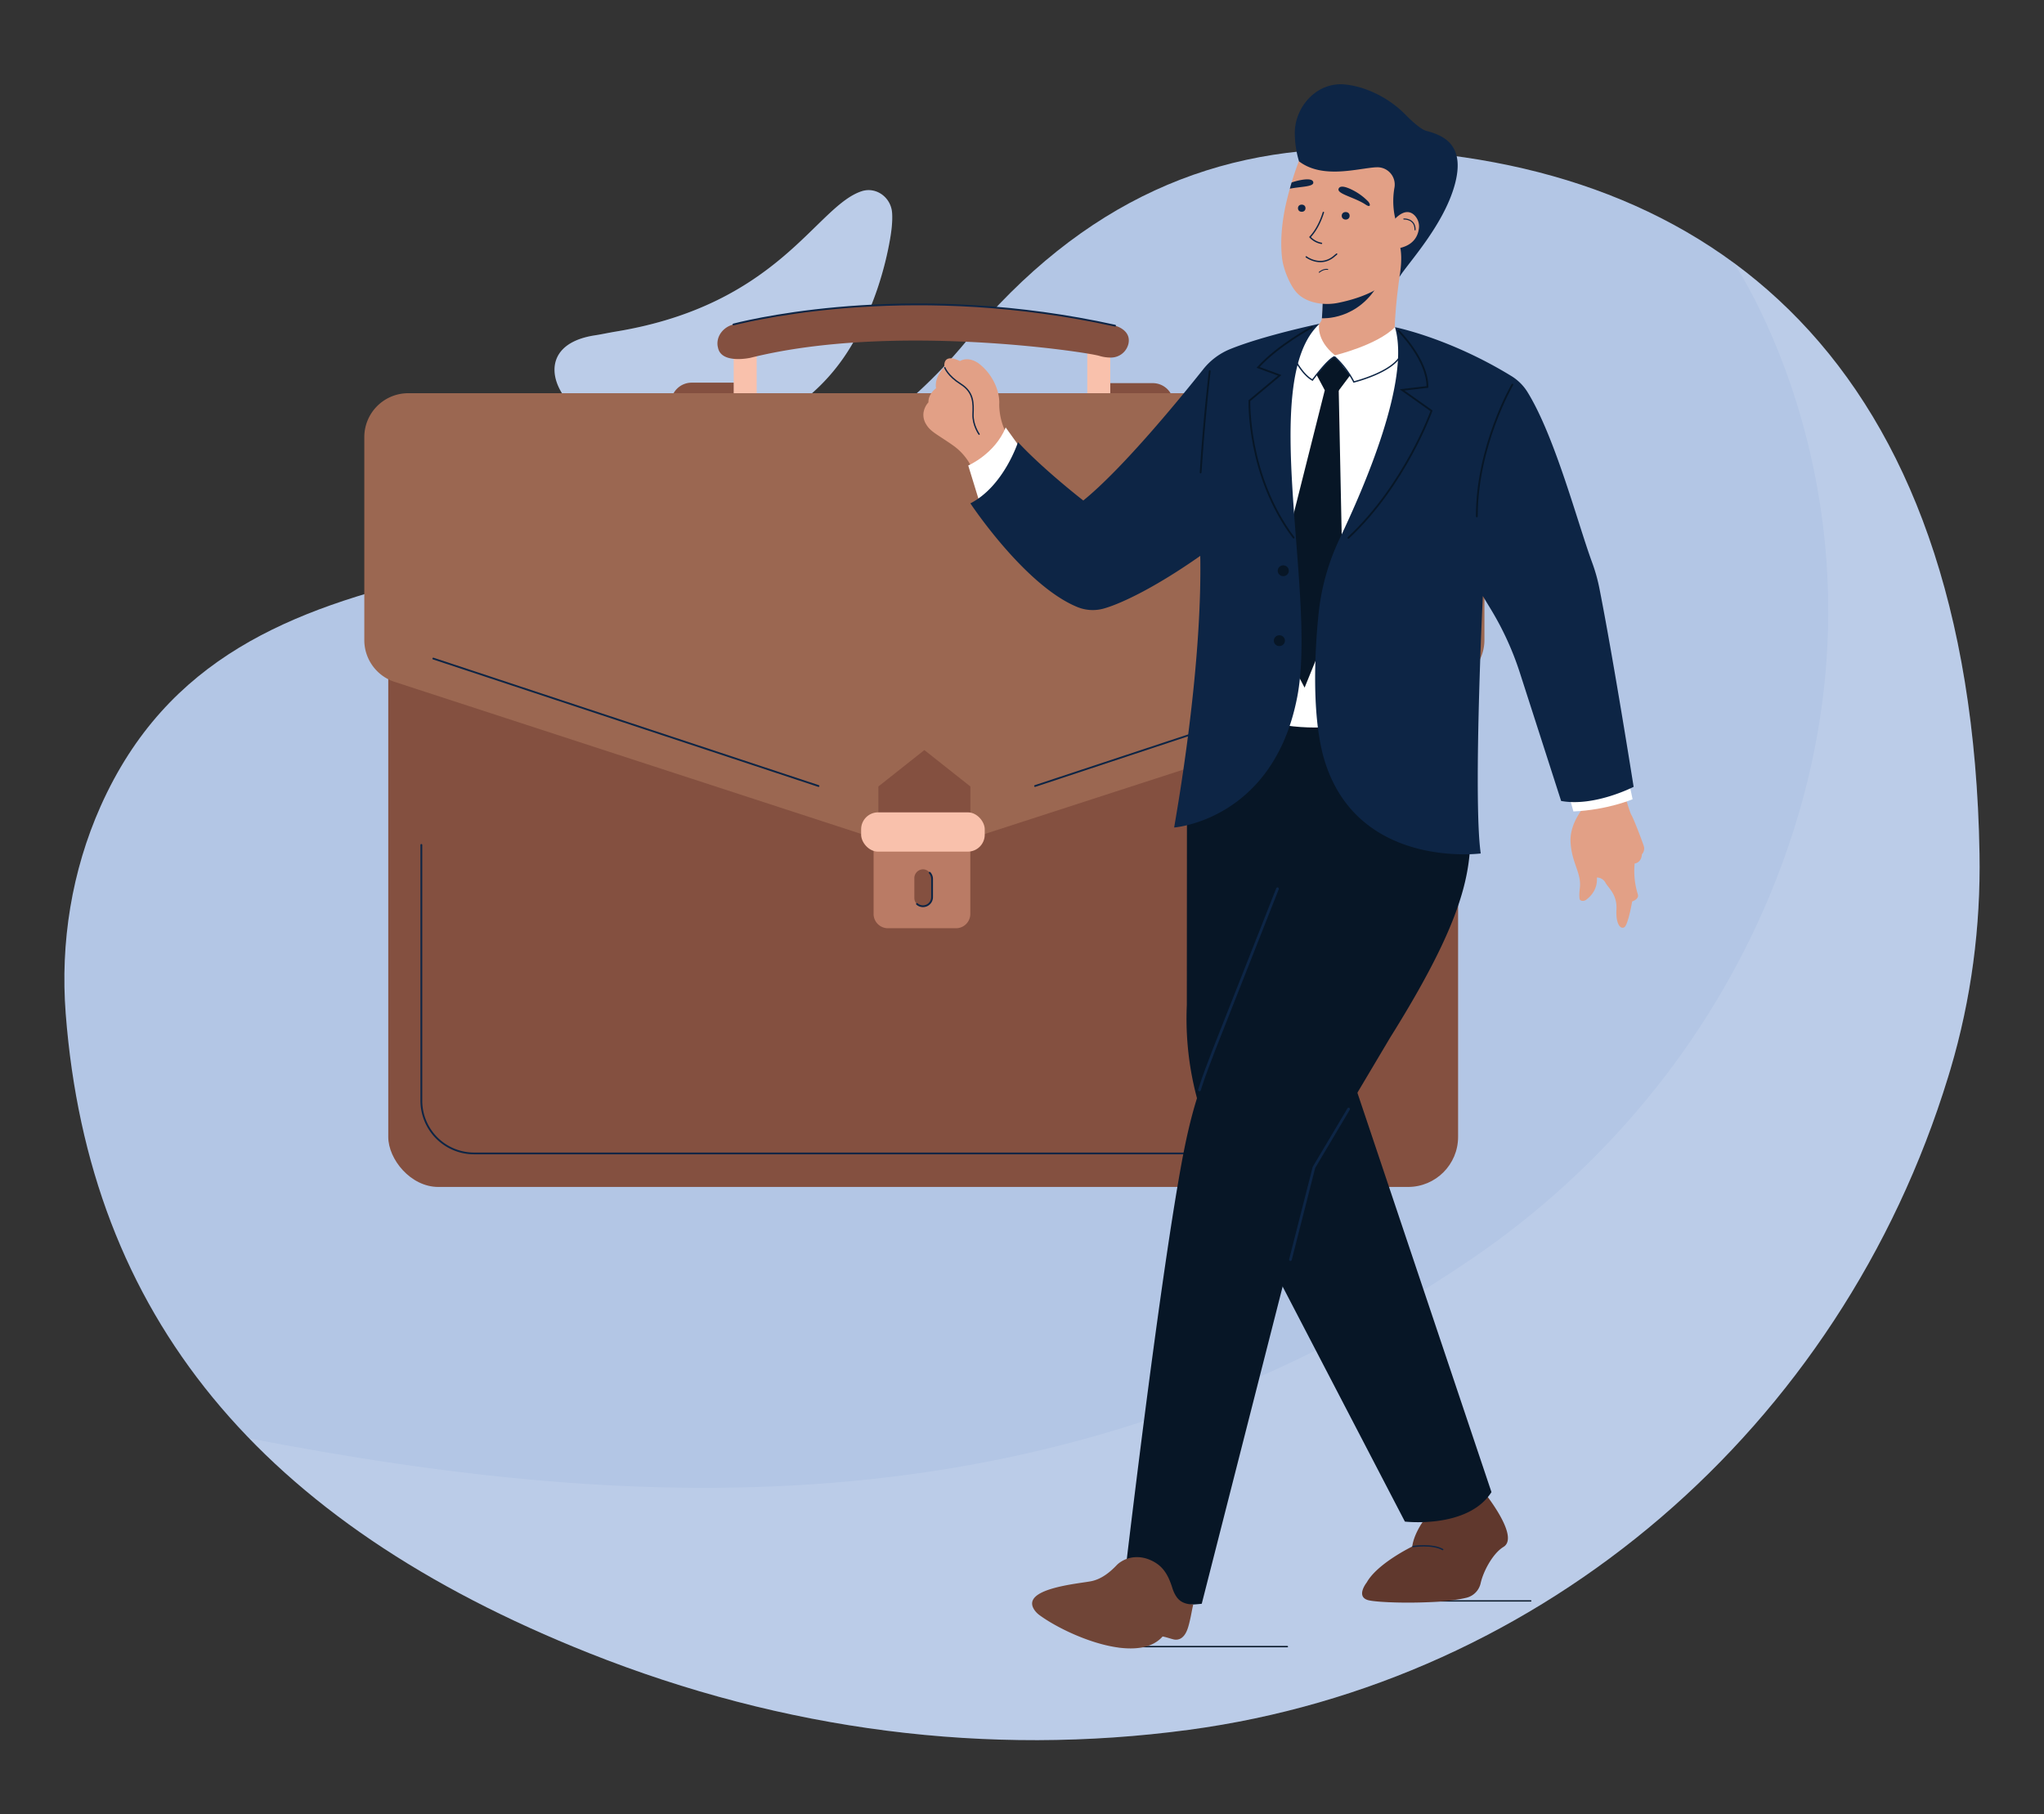 <svg xmlns="http://www.w3.org/2000/svg" xmlns:xlink="http://www.w3.org/1999/xlink" viewBox="0 0 2280 2024"><rect x="0" y="0" width="2280" height="2024" fill="#333333" stroke="none"/><defs><style>.cls-1,.cls-10,.cls-16,.cls-17,.cls-18,.cls-19,.cls-20,.cls-22,.cls-9{fill:none;}.cls-2{fill:#b3c6e5;}.cls-13,.cls-3{fill:#fff;}.cls-3{opacity:0.11;}.cls-4{clip-path:url(#clip-path);}.cls-5{fill:#845040;}.cls-6{fill:#f9c1ac;}.cls-7{fill:#9b6751;}.cls-8{fill:#ba7b65;}.cls-16,.cls-17,.cls-18,.cls-19,.cls-22,.cls-9{stroke:#0d2545;}.cls-10,.cls-16,.cls-17,.cls-18,.cls-20,.cls-22,.cls-9{stroke-linecap:round;}.cls-10,.cls-16,.cls-17,.cls-18,.cls-19,.cls-20,.cls-22,.cls-9{stroke-miterlimit:10;}.cls-20,.cls-9{stroke-width:2px;}.cls-10,.cls-20{stroke:#071626;}.cls-10,.cls-16,.cls-19{stroke-width:1.5px;}.cls-11{fill:#60382d;}.cls-12{fill:#e2a086;}.cls-14{fill:#071626;}.cls-15{fill:#0d2545;}.cls-18{stroke-width:1.2px;}.cls-21{fill:#704537;}.cls-22{stroke-width:3px;}</style><clipPath id="clip-path"><rect class="cls-1" x="328.88" y="312" width="1401.24" height="1087"/></clipPath></defs><title>d_il.7</title><g id="Слой_4" data-name="Слой 4"><path class="cls-2" d="M2175.63,1193q-1.22,4.11-2.48,8.22c-120.31,393-452.15,675.47-847,728.59-224.18,30.16-451.52,1-669.18-85.63C289.84,1698,99.27,1467.7,73.28,1130.78c-6.12-79.35,6.76-159.19,39-231.44,148.19-331.88,557.38-214.51,855.09-417,41.18-28,77.93-62.36,110-101.09,130.73-157.94,280.43-220.67,452.75-214.84,377.46,12.77,668.48,234.25,677.94,785.84C2209.47,1033.72,2198.81,1115.06,2175.63,1193Z"/><path class="cls-2" d="M992.64,267.83c-4.95,28-17.24,77.29-46.57,123.58-50.34,79.46-144,116.76-233.29,94.68A247.48,247.48,0,0,1,652.65,463c-37.6-20.75-56.89-78.63,11.1-88.92,7.09-1.07,14.84-2.81,23.56-4.25C869,339.85,910.16,230.22,961.06,213.38c16.2-5.37,33,6.83,34.06,24.41C995.74,247.85,994.27,258.61,992.64,267.83Z"/><path class="cls-3" d="M992.64,267.83c-4.95,28-17.24,77.29-46.57,123.58-50.34,79.46-144,116.76-233.29,94.68A247.48,247.48,0,0,1,652.65,463c-37.6-20.75-56.89-78.63,11.1-88.92,7.09-1.07,14.84-2.81,23.56-4.25C869,339.85,910.16,230.22,961.06,213.38c16.2-5.37,33,6.83,34.06,24.41C995.74,247.85,994.27,258.61,992.64,267.83Z"/><path class="cls-3" d="M2173.15,1201.18q1.26-4.11,2.48-8.22c23.18-77.9,33.84-159.24,32.44-240.75-5.62-327.75-110.65-538.95-274.15-659.06,0,0,207.34,303.58,40.51,704.91-68.86,165.64-185.83,306.67-334.29,407.35C1182.93,1715.49,708.59,1687.66,278,1604.69c93.77,96.86,219.77,176.07,379,239.46,217.66,86.66,445,115.78,669.18,85.62C1721,1876.65,2052.84,1594.14,2173.15,1201.18Z"/></g><g id="Слой_5" data-name="Слой 5"><g class="cls-4"><rect class="cls-5" x="433.09" y="451.48" width="1193.35" height="872.7" rx="55.84"/><path class="cls-5" d="M771.5,426.9h47.44a0,0,0,0,1,0,0v34.2a0,0,0,0,1,0,0H748.4a0,0,0,0,1,0,0V450A23.11,23.11,0,0,1,771.5,426.9Z"/><path class="cls-5" d="M1238.46,427.43H1309a0,0,0,0,1,0,0v34.2a0,0,0,0,1,0,0h-47.44a23.11,23.11,0,0,1-23.11-23.11v-11.1A0,0,0,0,1,1238.46,427.43Z" transform="translate(2547.46 889.07) rotate(-180)"/><rect class="cls-6" x="818.41" y="391.09" width="25.65" height="76.96"/><rect class="cls-6" x="1212.8" y="383.61" width="25.65" height="76.96"/><path class="cls-7" d="M1621.93,760.68,1044.66,947.85a49,49,0,0,1-30.31,0L440.2,760.71a49,49,0,0,1-33.83-46.6V487.67a49,49,0,0,1,49-49H1606.82a49,49,0,0,1,49,49V714.05A49,49,0,0,1,1621.93,760.68Z"/><path class="cls-5" d="M804.76,370.52A24.32,24.32,0,0,1,818.14,362c31.54-7.94,206.33-47,425.66,1.33,0,0,18.29,4.49,14.94,20.12a20,20,0,0,1-19.54,15.45,43.64,43.64,0,0,1-13-1.9c-13.89-4.27-230.86-37.41-389.05,2.14,0,0-33.13,7.48-36.34-11.76C800.77,387.35,798.2,379,804.76,370.52Z"/><path class="cls-8" d="M974.46,934.11v85.46a16,16,0,0,0,16,16h75.88a16,16,0,0,0,16-16V934.11a.05.05,0,0,0-.05-.05H974.51A0,0,0,0,0,974.46,934.11Zm64.66,67.82a9.61,9.61,0,0,1-10.21,9.6,9.87,9.87,0,0,1-9-10V979.86a9.87,9.87,0,0,1,9-10,9.62,9.62,0,0,1,10.21,9.6Z"/><polygon class="cls-5" points="979.8 908.41 979.8 877.41 1031.1 836.79 1082.41 877.41 1082.41 916.96 979.8 908.41"/><rect class="cls-6" x="960.56" y="906.27" width="137.88" height="43.82" rx="18.89"/><line class="cls-9" x1="483.33" y1="734.72" x2="913" y2="876.88"/><line class="cls-9" x1="1584.22" y1="734.72" x2="1154.55" y2="876.88"/><path class="cls-9" d="M470,942.61V1228a58.78,58.78,0,0,0,58.78,58.78h941.64"/><path class="cls-9" d="M818.14,362c31.54-7.94,206.33-47,425.66,1.33"/><path class="cls-9" d="M1037,973.65a10.11,10.11,0,0,1,2.7,6.9v20.31a10.16,10.16,0,0,1-16.84,7.64"/></g></g><g id="Слой_2" data-name="Слой 2"><line class="cls-10" x1="1248" y1="1837" x2="1436" y2="1837"/><path class="cls-10" d="M1548,1786h159.47"/><path class="cls-11" d="M1586.78,1698.16s-9.73,13.63-11.48,27.16c0,0-38.85,18.78-50.76,40.08,0,0-12.18,15.2.84,19.54,10.43,3.48,79.19,5.27,110.57-2.52a21.46,21.46,0,0,0,15.67-16.27c3-13.24,13.44-32.92,25.2-40.24,20.49-11.88-26.25-67.4-26.25-67.4l-63.79,39.65"/><path class="cls-12" d="M1770.73,895.73s-20.22,20.13-18.84,43.91,12.42,34.19,10.34,51.27c-.73,6-.63,9.69-.2,12s4.46,2.91,7.13,1c5.17-3.8,13-11.77,12.12-24.92a10.93,10.93,0,0,1,9.5,5.69c3.21,5.92,13.22,13.18,12.3,29.9s4.85,22.71,9,19.7,8.53-28.6,8.53-28.6,8.1-2.52,6.31-8c-.6-1.84-1.18-4.06-1.77-6.61a87.71,87.71,0,0,1-1.78-27.71v0s7.46-.59,8.11-10.3a9.43,9.43,0,0,0,2.08-9.3c-1.8-5.49-11.14-30.26-13.84-34.61s-22.55-67.87-11.55-82.89-5.75,49.36-5.75,49.36Z"/><path class="cls-13" d="M1817.5,874.72l3.6,16.9s-27.62,11.93-66,13.64l-13.7-49Z"/><path class="cls-14" d="M1324,893l-.15,228.42a342.39,342.39,0,0,0,12.48,107.9c15.34,54.23,40.4,119.34,75.67,170l155.1,298.19s70.35,8.29,96.57-32.89L1508.3,1201.75l33.23-472.15-181.07,75.28-21.4,17.72"/><path class="cls-14" d="M1639.28,888.63h0a15.8,15.8,0,0,0-.26,2.45c3,65.92,9,110.92-88.39,266.51l-86,144.77L1340.5,1789.18s-74.43,9.78-86.39-26.29c0,0,37.51-321.41,63.78-464.64,11.19-61,21.19-86.26,34.58-121l154-390.6,132.86,102"/><path class="cls-12" d="M1475.73,323.23s.11,25.17-1.38,32.77c-.46,10.92-57,45.95-57,45.95l139.36,14.55s-7.58-58.35,11.76-148.13S1475.73,323.23,1475.73,323.23Z"/><path class="cls-15" d="M1474.55,355.05s40.69,3,64.08-40c12.24-22.49-16.71-26.78-38.15-25.87-14.07,18.53-24.75,34.05-24.75,34.05S1475.48,345,1474.55,355.05Z"/><path class="cls-12" d="M1452.72,170.35s-9.62,20.89-17.51,53.87c-4.85,20.27-7.47,42.65-5.15,63.35,1.58,14.05,9.43,30.89,15.57,38,6.45,7.53,16,11.45,26,12.92a62.8,62.8,0,0,0,21.91-.81c27.74-5.77,58.79-18,72.67-46,19.36-39.11,33.28-115.95-5.69-124.09S1452.72,170.35,1452.72,170.35Z"/><path class="cls-15" d="M1527,225.92a9.16,9.16,0,0,0-1.25-1.54,64.66,64.66,0,0,0-16.67-12.19c-6.38-3.27-14.16-6.1-15.91-1.65-2.28,5.82,17.73,9.42,30.27,17.8C1528.31,231.58,1528.92,228.85,1527,225.92Z"/><path class="cls-13" d="M1471.5,361.06s-4.19,17.94,17.66,35.31c0,0,46.75-11.18,66.77-31.31l48.79,51.13-88,217.84-19.64,175.38s-48.9,9.1-101.18-9.47c-46.34-16.46-9-164.39-9-164.39l60.17-255.26,24.42-19.23"/><ellipse class="cls-15" cx="1501.05" cy="240.74" rx="4.41" ry="4.22"/><ellipse class="cls-15" cx="1452.03" cy="232.27" rx="4.21" ry="4.02"/><path class="cls-16" d="M1476.19,237c-2.26,7.27-6.83,18.85-14.92,27.47a22.84,22.84,0,0,0,12.8,7"/><path class="cls-16" d="M1457.06,286.58s16.61,12.67,32.09-1.6a13.92,13.92,0,0,0,1.82-1.52"/><path class="cls-17" d="M1471.53,303.74s4.6-4.05,9.52-3.18"/><path class="cls-15" d="M1449,180a111.44,111.44,0,0,1-4.7-32.53c.39-28,24.1-56.28,55.92-53.25A96.71,96.71,0,0,1,1523,99.45a119.14,119.14,0,0,1,45.36,29.09c5.9,6,16.49,15.84,22.64,17.46,19,5,44.18,15.36,31.6,60.54S1570.54,293.65,1561,309c0,0,5.75-28.08-2.24-42.06C1558,244.91,1557,246,1557,246s-5.26-15.93-1.52-36.84a19.28,19.28,0,0,0-20.09-22.53l-.61,0C1514.21,187.88,1475.31,200,1449,180Z"/><path class="cls-12" d="M1554.18,247.37l1.87-3.22c11-11.18,18.3-7.84,22.41-3.28a17.56,17.56,0,0,1,4.29,13.62c-.8,7.93-5.39,20.29-25.74,23"/><path class="cls-18" d="M1565.94,244.31s12.71-.7,12.5,12.11"/><path class="cls-15" d="M1449.66,201.12a67.33,67.33,0,0,0-8.9,2.47q-1,3.33-2,6.91c12.73-2.47,26.66-2.05,26.17-7C1464.48,199.07,1456.48,199.73,1449.66,201.12Z"/><path class="cls-14" d="M1468.56,418.11l9.08,17.05,14.9,1.55,13.6-18.17-5.17-6.17c-3.84-4.14-7.2-10.57-11.81-13.86l-1.13-.3c-.39-.55-2.73,1.89-3.16,2.43l-5.37,4.26"/><polygon class="cls-14" points="1482.72 415.57 1414.02 688.54 1455.22 767.14 1497.94 662.12 1492.86 414.07 1482.72 415.57"/><path class="cls-19" d="M1442.33,397s9.06,20.1,21.67,27c0,0,17-23.13,24.63-26a100.75,100.75,0,0,1,21.52,28.1s44.76-11,52.9-31"/><path class="cls-12" d="M1084,521.56a64.79,64.79,0,0,0-21-24.72c-.92-.65-1.86-1.31-2.85-2-16-10.89-22.36-13.64-27-21.36a19.76,19.76,0,0,1-3-13.09,22,22,0,0,1,5.49-11.53c-.23-9.67,8.49-15.71,8.49-15.71-2.19-12.9,9.25-23.75,9.25-23.75-1.16-16.76,17.4-6.59,17.4-6.59,10.06-5.71,20.64,2.45,20.64,2.45,16.54,12.4,24,32.13,23.19,45.65,0,.19,0,.37,0,.56a71.61,71.61,0,0,0,12,39"/><path class="cls-15" d="M1644.41,648.79c5.6,9.46,11.89,19.94,18.41,30.65a334.19,334.19,0,0,1,32.56,71.2c25.83,80.16,46,142.93,46,142.93,37.08,6.81,80.87-15.77,80.87-15.77s-22.37-141.44-38.14-221.23a191.7,191.7,0,0,0-8.14-29c-16.09-43.69-41.22-140-72-190a54.66,54.66,0,0,0-18-18c-69.79-42.77-129.93-54.55-129.93-54.55,17.55,59.16-34.14,178-61.67,235.85a255.35,255.35,0,0,0-23.39,82.28c-4.16,38.65-8.68,116.41,6.73,166,37.64,121,174,103,174,103-8.86-60,2.51-306.74,5.09-335.07"/><path class="cls-16" d="M1053.9,410.23s3.24,9.06,17.81,18.22,14.11,21.4,13.65,33.63,6.77,22.3,6.77,22.3"/><path class="cls-13" d="M1094.48,566.32l-14.45-47s29.72-12.82,41.77-42.46l57,79.4Z"/><path class="cls-15" d="M1338.23,600.11c6.11,135-27.5,315.42-28.48,323.06,0,0,110.88-8,137.33-146,22.08-115.21-44.17-352.78,24.91-416,0,0-62.34,13.05-99.89,28.33a74,74,0,0,0-30,22.53c-24.09,30.3-89.18,110.23-133.73,146.34,0,0-44.35-34.4-72.83-65.1,0,0-15.88,49.23-53.12,68.28,0,0,60.7,91.8,119.42,115.7a45.38,45.38,0,0,0,29.08,1.73c17.23-4.74,55.26-21.68,109.4-59.87"/><ellipse class="cls-14" cx="1431.43" cy="636.74" rx="6.2" ry="6.05"/><ellipse class="cls-14" cx="1427.09" cy="714.74" rx="6.2" ry="6.05"/><path class="cls-20" d="M1687,429.07s-39.67,68-39.67,147"/><path class="cls-20" d="M1463.36,365.06s-37.64,20-60,44.79l24.13,8.91L1393.7,447S1391,530.59,1443,599.78"/><path class="cls-20" d="M1560,369.06s32.38,31.79,32.24,62.61L1563.89,435l32.89,23.31s-29.35,82.52-92.73,141.69"/><path class="cls-21" d="M1309.94,1777.26a38.08,38.08,0,0,1-2.17-5.48c-5.26-16.88-11.88-26.11-25.51-31.76-10.48-4.35-22.25-3.84-31.88,2.28a24.71,24.71,0,0,0-4.75,3.81c-7.82,8.22-17.45,15.87-28.9,18-15,2.82-78.6,8.26-63,31.81a24,24,0,0,0,5.85,6c30.16,22.13,108.84,56.12,137.26,23.77,4,.71,8.33,2.3,12.17,3.23a10.9,10.9,0,0,0,8.44-1.28c5.3-3.38,7.45-10.35,8.9-16,2.43-9.48,2.87-14.22,4.68-21.66C1317.66,1789.74,1313.08,1783.61,1309.94,1777.26Z"/><path class="cls-16" d="M1576.19,1725.34s21.44-3.29,33.09,3.36"/><path class="cls-20" d="M1349.42,414.07s-6.1,50-10.17,113"/><path class="cls-22" d="M1504.31,1237.29l-38.64,65.07-26.24,102.89"/><path class="cls-22" d="M1337.93,1215.94c5.11-16.1,10.5-29.93,16.58-45.72L1425,991.5"/></g></svg>